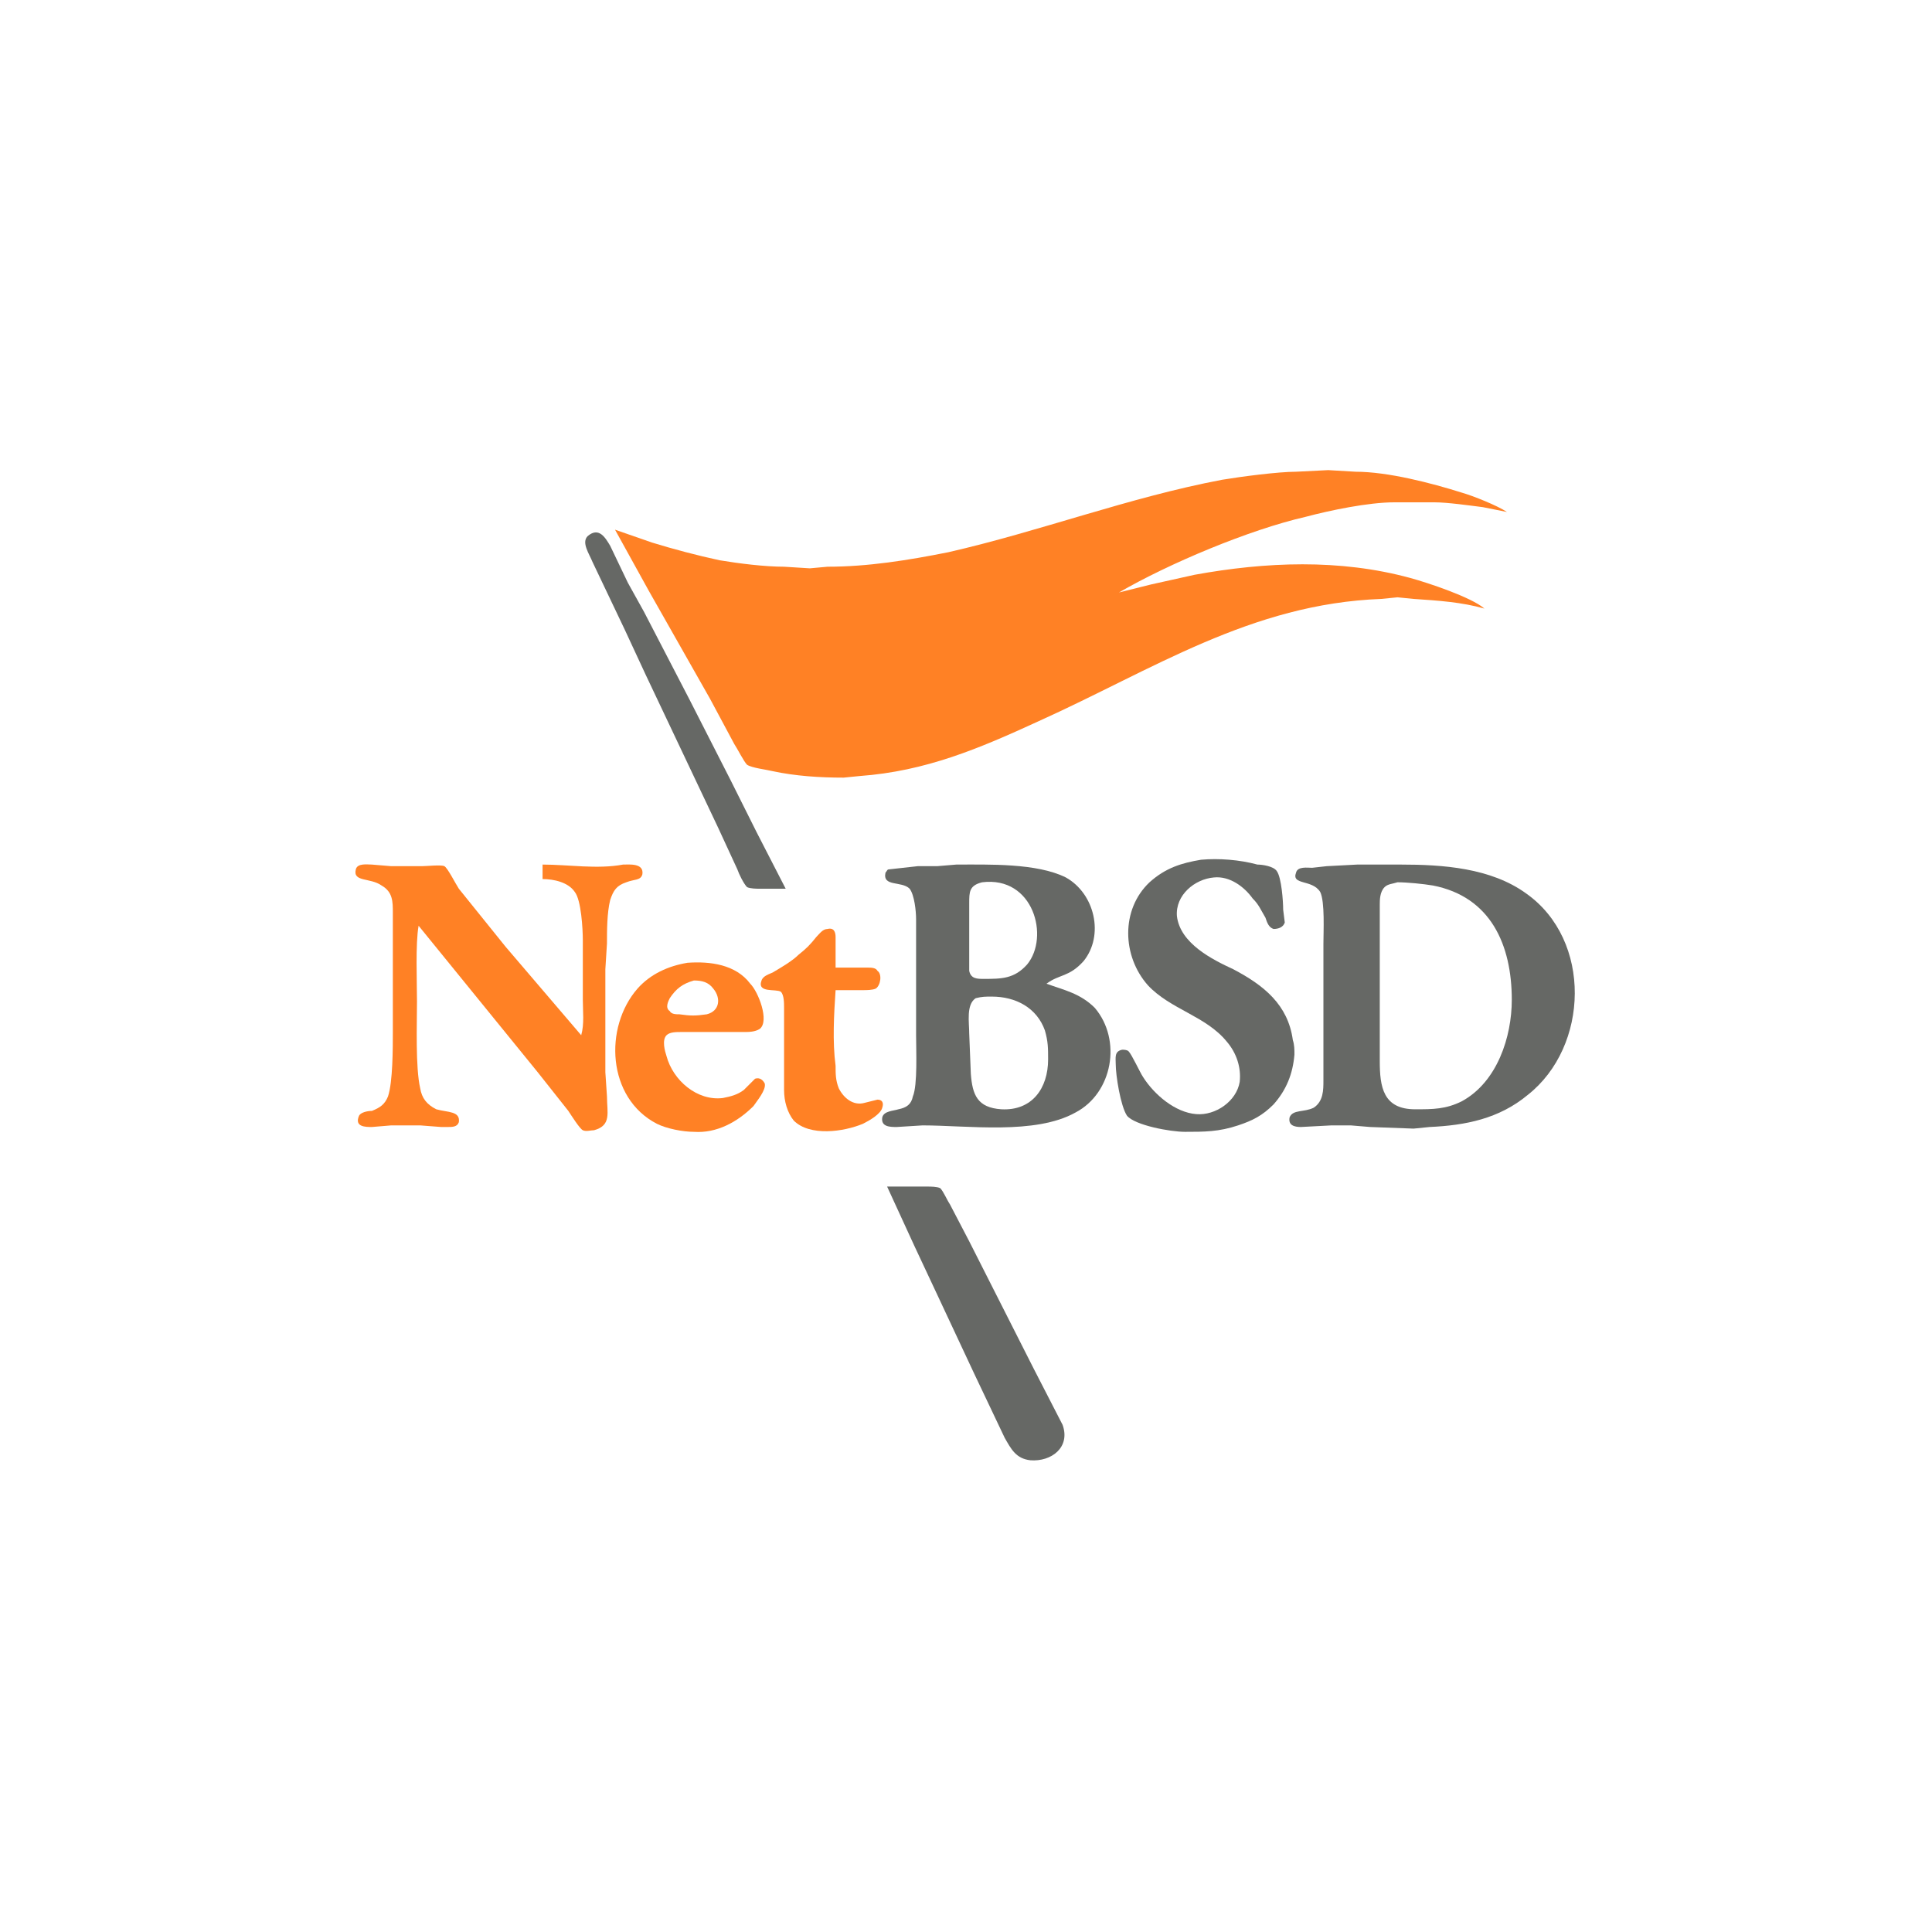 <svg xmlns="http://www.w3.org/2000/svg" xmlns:xlink="http://www.w3.org/1999/xlink" id="svg602" width="1499.814" height="1499.814" x="0" y="0" version="1.0" viewBox="0 0 1200 1200"><path id="path624" fill="#ff8125" d="M 382 329 C 382 329 403 367 403 367 C 403 367 441 434 441 434 C 441 434 456 462 456 462 C 458 465 462 473 464 475 C 467 477 476 478 480 479 C 494 482 509 483 524 483 C 524 483 534 482 534 482 C 575 479 608 465 645 448 C 716 416 777 375 858 372 C 858 372 868 371 868 371 C 868 371 878 372 878 372 C 893 373 908 374 922 378 C 914 371 887 362 876 359 C 832 347 786 349 742 357 C 742 357 715 363 715 363 C 715 363 695 368 695 368 C 726 350 776 329 811 321 C 826 317 850 312 866 312 C 866 312 891 312 891 312 C 899 312 913 314 921 315 C 921 315 936 318 936 318 C 930 314 915 308 908 306 C 889 300 862 293 842 293 C 842 293 825 292 825 292 C 825 292 805 293 805 293 C 794 293 771 296 759 298 C 701 309 646 330 589 343 C 564 348 539 352 514 352 C 514 352 503 353 503 353 C 503 353 487 352 487 352 C 475 352 459 350 447 348 C 433 345 418 341 405 337 C 405 337 382 329 382 329 z" font-size="12"/><path id="path625" fill="#666865" d="M 488 552 C 488 552 470 517 470 517 C 470 517 454 485 454 485 C 454 485 428 434 428 434 C 428 434 400 380 400 380 C 400 380 390 362 390 362 C 390 362 379 339 379 339 C 376 334 372 327 365 333 C 361 337 366 344 368 349 C 368 349 388 391 388 391 C 388 391 401 419 401 419 C 401 419 446 514 446 514 C 446 514 458 540 458 540 C 459 543 462 549 464 551 C 466 552 470 552 472 552 C 472 552 488 552 488 552 z" font-size="12"/><path id="path626" fill="#666865" d="M 746 534 C 734 536 724 539 714 548 C 696 565 697 594 713 612 C 727 627 749 631 762 647 C 768 654 771 663 770 672 C 768 684 755 693 743 692 C 730 691 717 680 710 669 C 708 666 703 655 701 653 C 700 652 698 652 697 652 C 692 653 693 657 693 661 C 693 668 696 687 700 693 C 705 699 727 703 736 703 C 748 703 757 703 769 699 C 778 696 784 693 791 686 C 799 677 803 667 804 655 C 804 652 804 649 803 646 C 800 624 785 612 766 602 C 753 596 733 586 731 569 C 730 556 742 546 754 545 C 764 544 773 551 778 558 C 782 562 783 565 786 570 C 787 573 788 576 791 577 C 794 577 797 576 798 573 C 798 573 797 565 797 565 C 797 560 796 545 793 541 C 791 538 784 537 781 537 C 770 534 757 533 746 534 z" font-size="12"/><path id="path627" fill="#ff8125" d="M 260 575 C 260 575 334 666 334 666 C 334 666 353 690 353 690 C 355 693 360 701 362 702 C 364 703 367 702 369 702 C 380 699 377 691 377 681 C 377 681 376 666 376 666 C 376 666 376 602 376 602 C 376 602 377 586 377 586 C 377 578 377 567 379 559 C 381 553 383 550 389 548 C 394 546 398 547 399 543 C 400 536 391 537 387 537 C 371 540 353 537 337 537 C 337 537 337 546 337 546 C 344 546 353 548 357 554 C 361 559 362 577 362 584 C 362 584 362 621 362 621 C 362 628 363 636 361 643 C 361 643 314 588 314 588 C 314 588 285 552 285 552 C 283 549 278 539 276 538 C 274 537 265 538 262 538 C 262 538 243 538 243 538 C 243 538 231 537 231 537 C 228 537 222 536 221 540 C 219 548 230 545 237 550 C 244 554 244 560 244 567 C 244 567 244 641 244 641 C 244 651 244 672 241 681 C 239 686 236 688 231 690 C 228 690 224 691 223 693 C 220 700 227 700 231 700 C 231 700 243 699 243 699 C 243 699 261 699 261 699 C 261 699 274 700 274 700 C 274 700 278 700 278 700 C 281 700 284 700 285 697 C 286 690 278 691 271 689 C 265 686 262 682 261 676 C 258 663 259 636 259 622 C 259 610 258 586 260 575 z" font-size="12"/><path id="path630" fill="#ff8125" d="M 519 615 C 519 615 536 615 536 615 C 538 615 542 615 544 614 C 547 612 548 605 545 603 C 544 601 541 601 539 601 C 539 601 519 601 519 601 C 519 601 519 582 519 582 C 519 579 518 576 514 577 C 511 577 509 580 507 582 C 503 587 501 589 496 593 C 492 597 485 601 480 604 C 478 605 474 606 473 609 C 470 617 482 614 485 616 C 487 618 487 623 487 626 C 487 626 487 677 487 677 C 487 684 489 691 493 696 C 503 706 524 703 536 698 C 540 696 547 692 548 688 C 549 685 548 683 545 683 C 545 683 537 685 537 685 C 530 687 524 682 521 676 C 519 671 519 667 519 662 C 517 647 518 630 519 615 z" font-size="12"/><path id="path632" fill="#666865" d="M 551 737 C 551 737 568 774 568 774 C 568 774 583 806 583 806 C 583 806 605 853 605 853 C 605 853 624 893 624 893 C 628 900 631 906 640 907 C 653 908 665 899 660 885 C 660 885 642 850 642 850 C 642 850 602 771 602 771 C 602 771 590 748 590 748 C 588 745 586 740 584 738 C 582 737 578 737 576 737 C 576 737 551 737 551 737 z" font-size="12"/><path id="path1075" fill="#666865" fill-opacity="1" fill-rule="evenodd" stroke="none" d="M 868 548 C 865 549 862 549 860 551 C 857 554 857 559 857 562 C 857 562 857 583 857 583 C 857 583 857 659 857 659 C 857 675 859 689 879 689 C 890 689 898 689 908 684 C 930 672 939 644 939 621 C 939 587 926 557 890 550 C 884 549 874 548 868 548 z M 843 537 C 843 537 824 538 824 538 C 824 538 815 539 815 539 C 812 539 806 538 805 542 C 802 550 815 546 820 554 C 823 560 822 579 822 586 C 822 586 822 671 822 671 C 822 677 822 684 816 688 C 810 691 803 689 801 694 C 800 699 804 700 808 700 C 808 700 827 699 827 699 C 827 699 839 699 839 699 C 839 699 851 700 851 700 C 851 700 878 701 878 701 C 878 701 888 700 888 700 C 910 699 931 695 949 680 C 987 650 989 584 948 555 C 926 539 896 537 870 537 C 870 537 843 537 843 537 z" font-size="12"/><path id="path1099" fill="#ff8125" fill-opacity="1" fill-rule="evenodd" stroke="none" d="M 431 609 C 424 611 420 614 416 620 C 415 622 413 626 416 628 C 417 630 420 630 422 630 C 429 631 432 631 439 630 C 447 628 448 620 443 614 C 440 610 436 609 431 609 z M 427 598 C 415 600 404 605 396 614 C 375 638 377 682 408 698 C 414 701 424 703 431 703 C 445 704 458 697 468 687 C 470 684 476 677 475 673 C 474 671 472 669 469 670 C 468 671 464 675 462 677 C 458 680 454 681 449 682 C 433 684 418 671 414 656 C 413 653 411 646 414 643 C 416 641 420 641 423 641 C 423 641 462 641 462 641 C 465 641 469 641 472 639 C 478 634 471 616 466 611 C 457 599 441 597 427 598 z" font-size="12"/><path id="path1103" fill="#666865" fill-opacity="1" fill-rule="evenodd" stroke="none" stroke-opacity="1" d="M 610 548 C 602 550 602 554 602 561 C 602 561 602 599 602 599 C 602 599 602 603 602 603 C 603 608 607 608 611 608 C 622 608 630 608 638 599 C 652 582 642 544 610 548 z M 606 620 C 600 624 602 635 602 642 C 602 642 603 667 603 667 C 604 680 607 688 622 689 C 641 690 651 676 651 658 C 651 651 651 647 649 640 C 644 626 631 619 616 619 C 612 619 610 619 606 620 z M 650 611 C 658 605 664 607 673 597 C 686 581 680 555 662 545 C 644 536 614 537 594 537 C 594 537 582 538 582 538 C 582 538 570 538 570 538 C 570 538 552 540 552 540 C 551 540 551 541 550 542 C 548 551 560 547 565 552 C 568 556 569 566 569 571 C 569 571 569 643 569 643 C 569 652 570 674 567 681 C 566 686 563 688 558 689 C 555 690 549 690 548 694 C 547 700 553 700 557 700 C 557 700 573 699 573 699 C 601 699 643 705 668 691 C 691 679 697 646 680 626 C 671 617 661 615 650 611 z" font-size="12"/></svg>